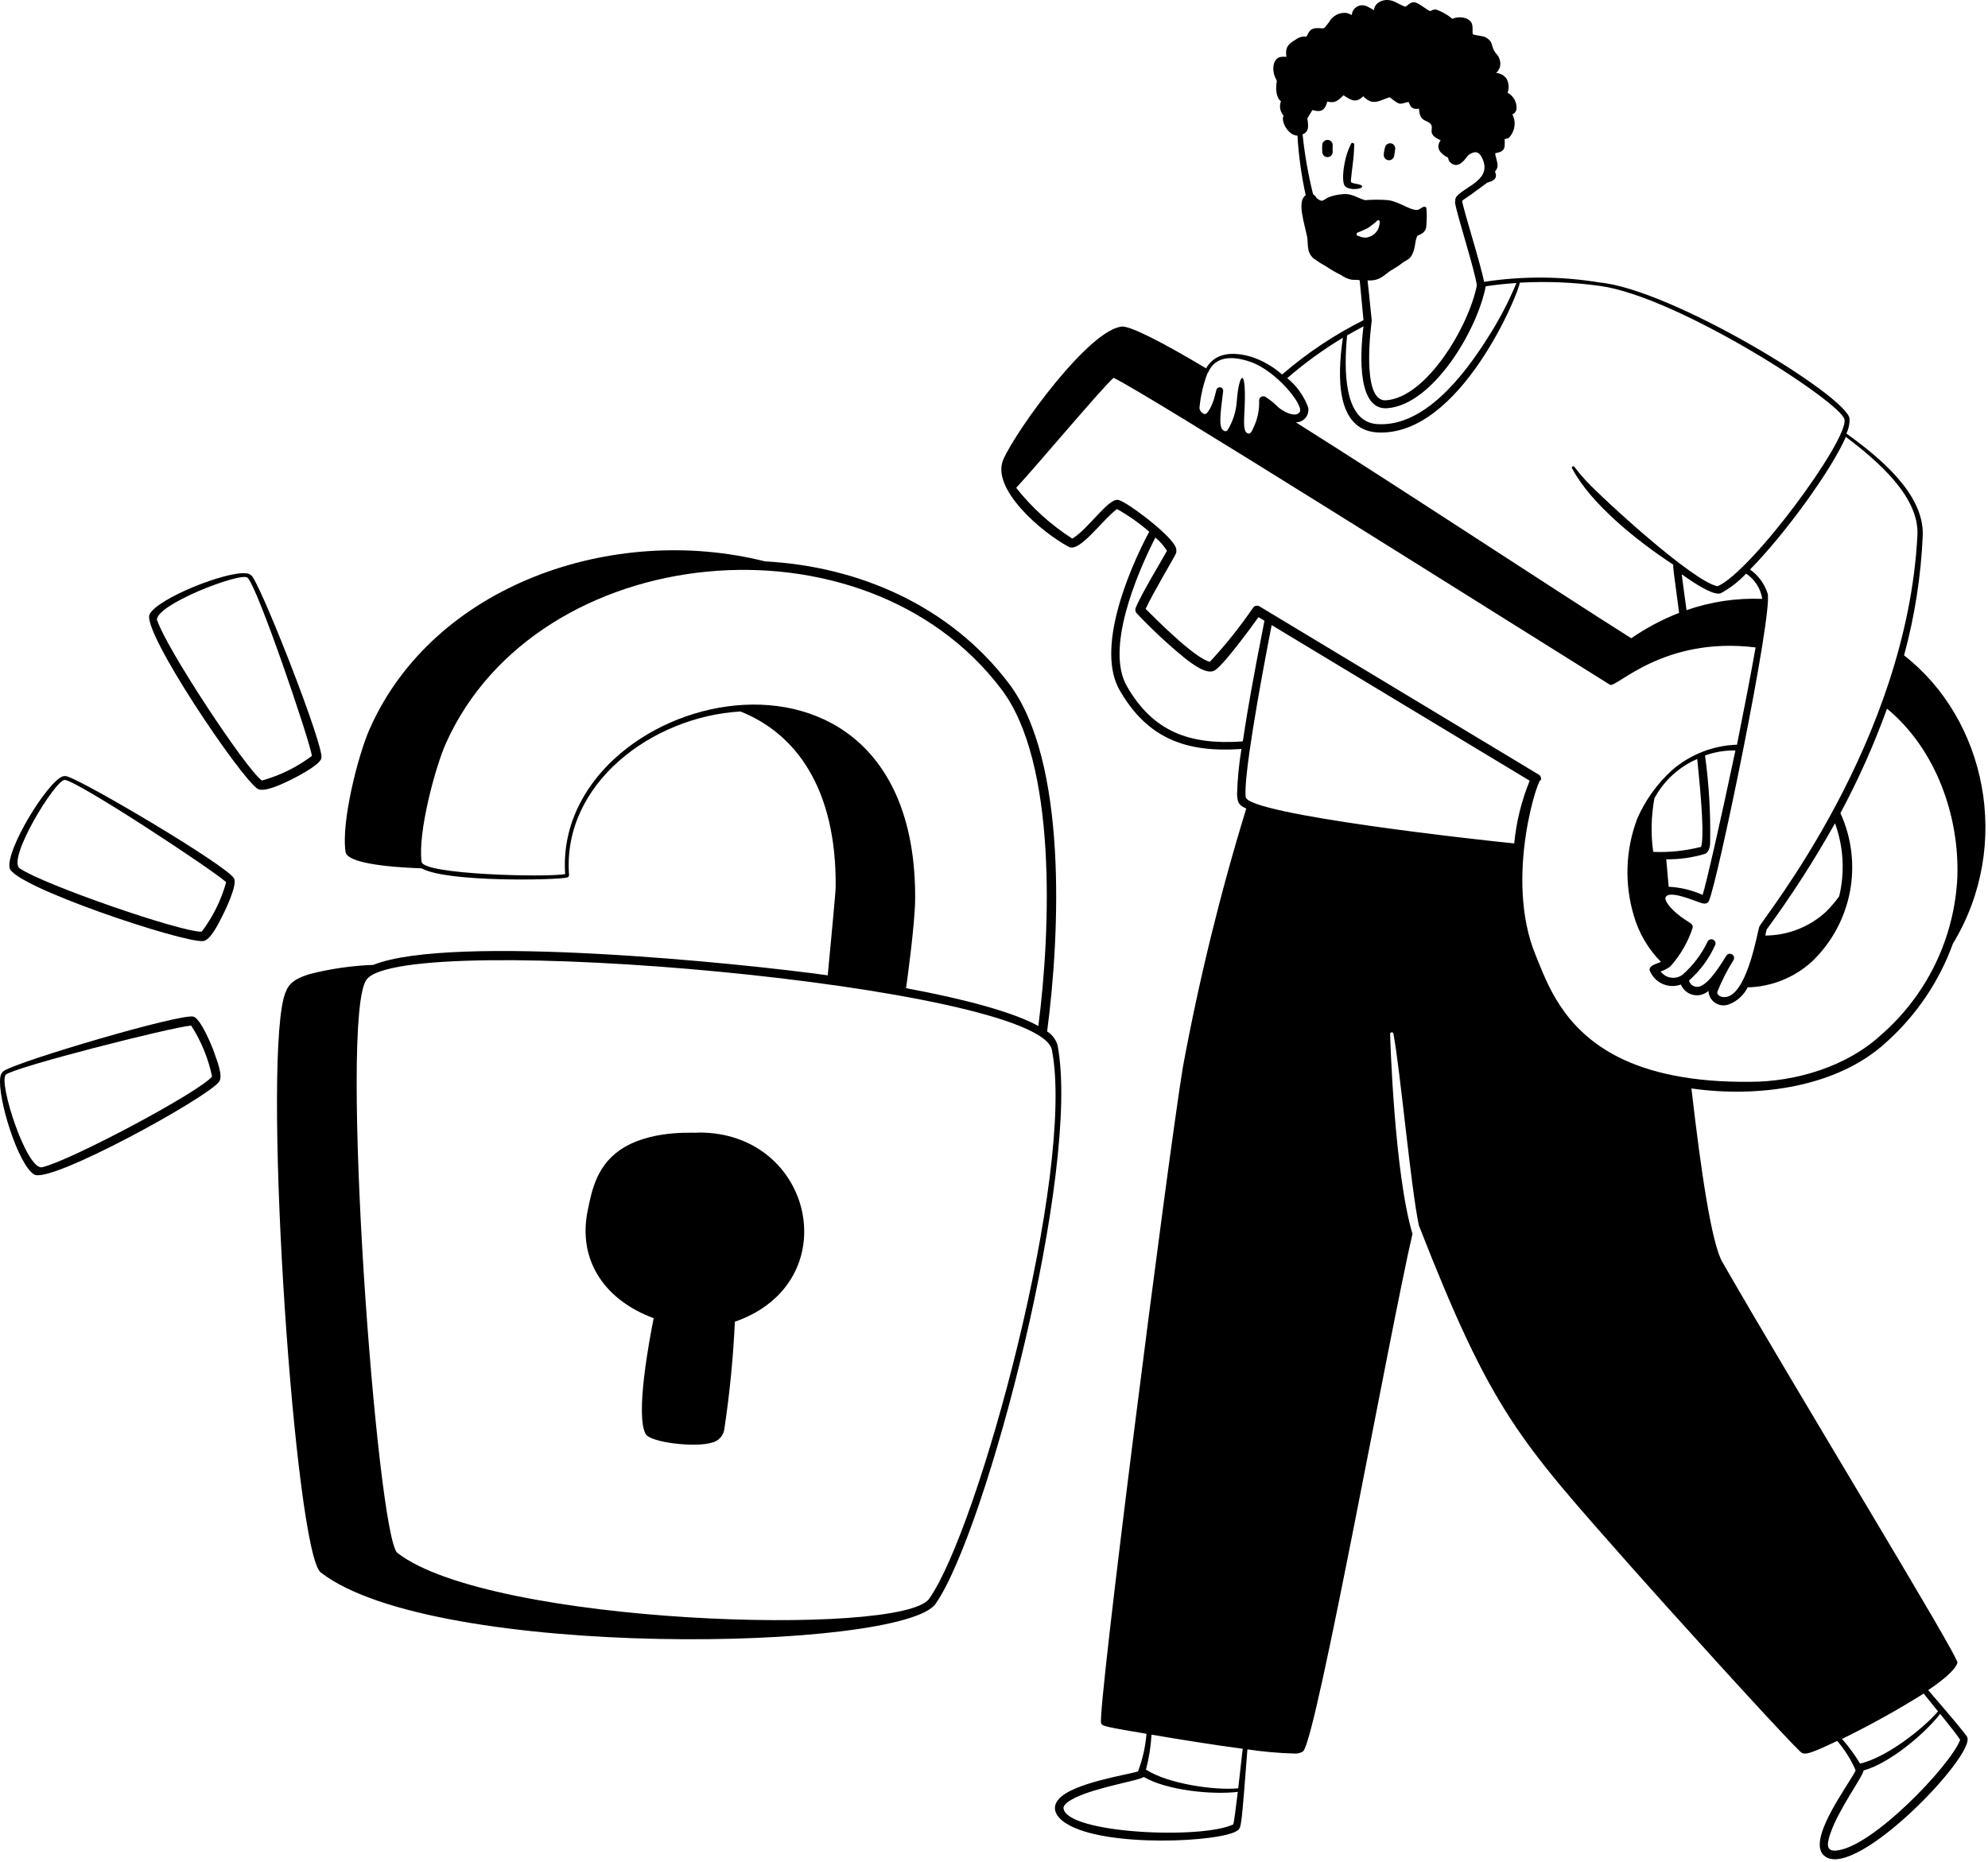 <svg width="365" height="342" viewBox="0 0 365 342" fill="none" xmlns="http://www.w3.org/2000/svg">
<path d="M114.744 210.606C120.499 207.306 128.171 208.17 128.171 207.978C149.425 207.786 155.64 235.523 134.923 242.717C134.622 249.28 133.981 255.824 133.005 262.321C132.945 262.949 132.685 263.54 132.264 264.01C131.843 264.479 131.282 264.802 130.665 264.93C127.73 265.85 119.443 264.93 118.542 263.338C116.624 259.846 119.213 246.074 120.019 242.065C111.425 238.919 105.978 231.802 107.896 222.326C108.682 218.451 109.622 213.579 114.744 210.606ZM27.465 112.815C28.923 109.88 41.487 104.893 45.151 105.277C45.399 105.284 45.641 105.35 45.858 105.47C46.075 105.591 46.26 105.761 46.398 105.967C48.853 109.804 59.422 136.889 59.02 139.191C58.789 140.553 53.802 143.027 52.613 143.583C51.423 144.14 48.45 145.502 47.319 144.869C44.192 142.912 25.95 115.884 27.465 112.815ZM28.904 114.004C30.553 119.069 45.113 141.205 48.086 143.334C51.406 142.416 54.523 140.88 57.274 138.807C56.699 135.431 47.203 107.578 45.439 106.082C44.192 104.989 28.021 111.223 28.846 114.004H28.904ZM37.325 172.817C33.603 173.181 2.451 162.765 1.761 159.389C1.07 156.013 8.686 143.564 11.525 142.567C11.776 142.5 12.04 142.5 12.292 142.567C15.841 143.641 41.871 159.102 42.983 161.327C43.636 162.535 41.219 167.484 40.605 168.654C39.991 169.825 38.629 172.606 37.325 172.817ZM41.526 161.998C39.032 159.716 14.172 143.334 11.87 143.219C10.143 143.219 1.205 157.797 3.622 159.466C8.11 162.516 33.354 171.225 37.037 171.091C39.093 168.37 40.616 165.285 41.526 161.998ZM0.725 196.641C3.813 194.723 33.143 186.091 35.502 186.686C36.826 187.012 38.917 192.057 39.339 193.323C39.761 194.589 41.027 197.581 40.221 198.655C37.996 201.629 9.261 217.435 6.288 215.689C3.315 213.943 -0.503 201.533 0.054 197.83C0.077 197.596 0.148 197.37 0.264 197.165C0.379 196.96 0.536 196.782 0.725 196.641ZM7.746 214.346C12.925 213.157 36.519 200.593 38.936 197.696C38.246 194.366 36.945 191.192 35.099 188.335C31.378 188.642 2.49 196.008 1.07 197.351C-0.349 198.694 4.888 214.979 7.746 214.346ZM255.982 28.548C255.971 28.674 255.935 28.796 255.876 28.908C255.817 29.02 255.737 29.12 255.64 29.201C255.543 29.282 255.431 29.343 255.31 29.381C255.19 29.418 255.063 29.432 254.937 29.421C254.811 29.409 254.688 29.373 254.576 29.315C254.464 29.256 254.365 29.176 254.284 29.079C254.203 28.982 254.142 28.87 254.104 28.749C254.066 28.628 254.053 28.501 254.064 28.375C254.064 27.972 254.179 27.608 254.275 27.109C254.322 26.859 254.464 26.637 254.672 26.491C254.879 26.344 255.136 26.284 255.387 26.323C255.636 26.369 255.857 26.512 256 26.721C256.144 26.929 256.2 27.186 256.155 27.435C256.078 28.03 256.02 28.26 255.982 28.548ZM247.043 34.283C246.276 33.669 246.679 30.907 246.871 29.948C247.094 28.744 247.481 27.576 248.022 26.476C248.042 26.395 248.094 26.325 248.166 26.282C248.238 26.238 248.324 26.226 248.405 26.246C248.487 26.266 248.557 26.318 248.6 26.39C248.643 26.462 248.656 26.548 248.635 26.63C248.61 27.849 248.513 29.066 248.348 30.274C248.348 30.274 248.002 33.152 248.022 33.324C248.022 33.823 249.94 33.689 250.093 34.207C250.247 34.724 247.906 35.012 247.043 34.283ZM244.684 27.896C244.684 28.15 244.583 28.394 244.403 28.574C244.223 28.754 243.979 28.855 243.725 28.855C243.47 28.855 243.226 28.754 243.047 28.574C242.867 28.394 242.766 28.15 242.766 27.896C242.742 27.455 242.742 27.013 242.766 26.572C242.794 26.321 242.917 26.091 243.11 25.927C243.302 25.763 243.549 25.678 243.801 25.69C243.928 25.699 244.05 25.734 244.163 25.791C244.276 25.849 244.376 25.928 244.458 26.024C244.54 26.12 244.602 26.232 244.641 26.352C244.68 26.473 244.694 26.599 244.684 26.726C244.658 27.115 244.658 27.506 244.684 27.896Z" fill="black"/>
<path d="M56.924 178.858C60.723 177.893 64.613 177.334 68.529 177.189C82.916 171.434 136.415 176.921 151.972 179.107C152.567 172.892 153.43 163.762 153.43 162.879C153.602 144.618 145.949 134.605 135.936 130.653C119.65 131.612 103.192 143.985 104.477 160.692C104.477 160.807 104.477 161.057 104.055 161.153C102.271 161.613 82.13 162.074 77.411 159.465C70.582 159.215 63.734 158.41 63.446 156.453C62.602 150.909 65.786 138.575 67.839 133.933C79.54 107.385 112.553 96.068 140.443 103.088C157.707 104.009 174.434 111.26 185.234 125.512C196.033 139.765 194.614 171.549 192.254 189.408C193.186 189.993 193.869 190.902 194.173 191.959C198.508 214.652 181.11 281.099 171.787 294.507C165.725 303.216 79.713 304.942 58.881 288.753C54.22 285.108 48.235 198.405 52.09 183.251C52.723 181.025 53.414 179.932 56.924 178.858ZM183.853 126.567C158.571 93.114 98.684 99.194 81.919 136.389C79.885 140.896 76.663 153.02 77.411 158.275C77.718 160.596 100.161 161.153 103.767 160.52C101.446 126.855 168.142 110.147 168.027 164.855C168.027 169.689 166.378 181.275 166.359 181.467C177.196 183.481 186.001 185.859 190.643 188.411C192.926 170.686 194.077 139.995 183.853 126.567ZM72.961 285.165C89.937 298.382 165.61 300.665 170.598 293.586C179.748 280.619 197.453 215.189 193.137 192.823C190.873 180.93 74.591 170.705 67.34 179.836C62.103 186.396 69.239 282.269 72.961 285.165Z" fill="black"/>
<path d="M184.218 84.368C186.711 78.728 200.177 60.275 206.085 59.968C207.735 59.968 213.47 62.865 221.431 67.641C223.119 64.725 226.342 64.514 229.833 65.55C231.882 66.246 233.773 67.341 235.396 68.773C239.946 64.844 244.965 61.494 250.338 58.798L249.648 51.509C249.456 51.394 249.648 51.394 248.209 51.375C247.454 51.221 246.741 50.907 246.118 50.454C245.253 50.036 244.42 49.555 243.625 49.015C242.787 48.545 241.974 48.033 241.189 47.481C239.807 46.253 240.229 44.738 239.999 43.529C239.462 40.882 238.081 36.931 239.731 35.856C238.94 32.251 238.433 28.588 238.215 24.903C236.527 24.903 235.108 22.256 235.664 21.239C235.349 20.884 235.138 20.45 235.054 19.983C234.969 19.516 235.014 19.035 235.185 18.592C234.225 17.921 234.206 16.041 234.417 14.986C234.417 14.737 234.417 14.89 234.264 14.487C233.497 13.164 233.535 10.651 235.242 10.44C235.554 10.401 235.87 10.401 236.182 10.44C235.913 8.522 236.662 8.023 237.947 7.236C238.497 6.827 239.183 6.642 239.865 6.719C240.229 6.239 240.306 5.184 241.783 5.165C243.26 5.146 242.838 5.606 244.008 4.071C244.305 3.521 244.754 3.067 245.302 2.764C245.849 2.461 246.472 2.322 247.097 2.364C247.481 2.435 247.851 2.571 248.19 2.767C248.21 2.453 248.306 2.15 248.47 1.882C248.635 1.614 248.862 1.391 249.133 1.232C249.404 1.073 249.71 0.983 250.024 0.969C250.337 0.956 250.65 1.02 250.933 1.156C251.374 1.328 252.007 1.75 252.276 1.846C252.276 0.772 253.695 -0.379 255.518 0.12C256.323 0.35 257.033 0.887 257.935 1.213C258.261 1.328 258.913 0.177 259.853 0.446C260.793 0.715 262.174 2.019 262.634 2.038C262.926 1.833 263.275 1.726 263.632 1.731C264.739 2.117 265.766 2.702 266.662 3.458C267.089 3.271 267.549 3.175 268.015 3.175C268.48 3.175 268.941 3.271 269.367 3.458C270.672 4.11 270.288 5.146 270.384 6.258C270.844 6.546 272.302 6.546 272.839 6.891C274.105 7.639 273.817 8.368 274.278 9.231C274.738 10.095 275.256 10.171 275.429 11.322C275.499 11.703 275.466 12.095 275.335 12.459C275.203 12.823 274.977 13.146 274.681 13.394C275.059 13.415 275.428 13.521 275.76 13.703C276.092 13.886 276.378 14.141 276.599 14.449C276.818 14.84 276.949 15.275 276.982 15.723C277.015 16.17 276.95 16.619 276.791 17.039C277.357 17.326 277.817 17.785 278.106 18.35C278.396 18.915 278.499 19.557 278.402 20.184C278.358 20.369 278.268 20.54 278.141 20.68C278.013 20.821 277.852 20.928 277.673 20.99C278.035 21.691 278.165 22.488 278.044 23.267C277.923 24.046 277.558 24.767 277.002 25.325C276.77 25.445 276.514 25.511 276.254 25.517C276.282 25.945 276.282 26.374 276.254 26.802C276.158 28.049 274.757 28.03 274.546 28.126C274.431 28.529 275.083 29.852 274.93 30.677C274.847 30.991 274.689 31.281 274.47 31.521C275.294 33.171 273.261 33.439 273.069 33.535C268.063 37.257 269.233 36.221 268.446 36.892C268.638 38.369 271.918 48.689 272.475 51.758C279.508 50.675 286.669 50.714 293.69 51.873C306.868 53.12 338.692 72.494 339.574 76.81C339.621 77.777 339.423 78.74 338.998 79.611C345.348 84.176 353.27 90.794 353.021 98.313C352.7 105.765 351.549 113.158 349.587 120.354C364.53 131.959 369.632 155.035 358.564 173.277C356.034 180.247 351.816 186.482 346.288 191.424C337.31 199.691 322.809 201.629 310.551 199.883C312.278 214.999 314.253 228.311 316.21 231.725C329.407 254.744 359.715 304.33 359.389 305.346C358.967 306.747 356.512 308.684 354.018 310.372C357.337 314.209 360.809 318.294 361.173 318.966C362.823 322.208 341.07 344.996 335.143 340.949C331.306 338.397 339.248 328.02 340.706 325.123C339.859 323.15 338.714 321.319 337.31 319.695C331.345 322.572 331.153 322.265 330.366 321.498C325.763 316.99 305.161 294.144 299.483 287.718C278.862 264.373 273.913 259.328 260.505 225.031C259.028 218.048 257.11 196.66 255.844 189.87C255.844 189.788 255.811 189.71 255.754 189.653C255.696 189.595 255.618 189.563 255.537 189.563C255.455 189.563 255.377 189.595 255.32 189.653C255.262 189.71 255.23 189.788 255.23 189.87C255.23 190.445 255.997 215.478 259.335 226.585C255.192 244.347 241.764 319.081 239.27 321.594C238.815 321.905 238.267 322.054 237.717 322.016C234.807 321.939 231.905 321.683 229.027 321.249C227.915 335.635 227.915 335.616 227.224 336.134C224.404 338.282 202.863 339.376 195.784 334.868C193.866 333.679 192.945 332.01 194.403 330.36C197.012 327.406 206.987 325.929 208.943 325.296C209.782 323.078 210.305 320.754 210.497 318.39C203.189 317.143 202.402 317.009 202.172 316.472C201.347 314.822 214.41 212.888 217.173 195.989C220.14 179.941 224.028 164.077 228.816 148.475C227.531 147.899 227.166 147.477 227.128 145.789C227.208 143.025 227.478 140.269 227.934 137.541C217.767 138.251 210.67 135.623 205.567 126.741C201.251 119.26 206.948 105.257 210.996 97.642C209.171 96.061 207.191 94.666 205.088 93.48C202.345 95.494 198.24 101.498 196.245 100.423C191.238 97.796 181.858 89.701 184.218 84.368ZM336.025 336.805C335.373 338.723 335.335 339.932 337.023 339.836C343.564 339.472 358.123 324.203 359.888 319.503C359.619 319.004 358.104 317.067 356.224 314.727C353.347 318.41 346.94 323.819 342.144 325.123C342.164 326.063 337.502 332.297 336.025 336.805ZM341.511 323.857C346.268 322.783 353.021 317.546 355.821 314.266L353.193 311.005C348.343 314.042 343.336 316.821 338.193 319.33C339.434 320.735 340.545 322.251 341.511 323.857ZM197.338 330.168C196.648 330.494 195.171 331.319 195.266 332.086C195.842 336.69 220.568 337.841 226.438 335.021C226.591 334.465 226.898 332.048 227.262 329.056C222.582 329.612 214.238 328.806 209.998 326.313C209.154 327.003 201.482 328.135 197.319 330.168H197.338ZM211.418 318.544C211.296 320.715 210.956 322.868 210.401 324.97C214.525 327.617 223.042 328.806 227.339 328.403C227.608 326.063 227.915 323.435 228.164 321.133C222.716 320.424 216.271 319.369 211.399 318.544H211.418ZM229.583 66.452C222.639 64.054 221.911 68.696 221.7 68.523C220.917 70.582 220.42 72.737 220.222 74.93C220.254 75.176 220.354 75.409 220.509 75.602C220.665 75.795 220.871 75.941 221.105 76.024C221.757 76.311 222.85 73.722 223.023 72.782L223.349 71.535C223.4 71.389 223.503 71.267 223.638 71.192C223.773 71.116 223.931 71.093 224.082 71.126C224.233 71.159 224.367 71.246 224.458 71.371C224.549 71.496 224.591 71.65 224.577 71.804C223.982 76.427 223.79 78.383 224.577 79.016C224.941 79.285 225.114 79.227 225.363 79.016C226.357 77.418 226.943 75.6 227.071 73.722C227.473 68.274 228.989 66.855 228.452 76.177C228.452 77.021 228.202 79.074 228.95 79.515C229.698 79.956 229.929 78.901 230.178 78.441C230.913 76.891 231.255 75.185 231.176 73.472C231.187 73.34 231.232 73.212 231.308 73.102C231.383 72.992 231.486 72.903 231.606 72.845C231.726 72.787 231.859 72.761 231.992 72.771C232.125 72.78 232.254 72.823 232.365 72.897C233.052 73.331 233.695 73.832 234.283 74.393C235.223 75.448 237.889 76.887 238.637 75.64C239.385 74.393 234.36 68.102 229.583 66.452ZM249.437 43.337C249.84 43.525 250.277 43.629 250.722 43.644C251.19 43.597 251.64 43.439 252.034 43.182C252.428 42.925 252.754 42.577 252.986 42.167C253.166 41.767 253.276 41.339 253.312 40.901C253.331 40.865 253.342 40.825 253.346 40.784C253.349 40.743 253.344 40.702 253.332 40.662C253.32 40.623 253.299 40.587 253.273 40.555C253.246 40.524 253.214 40.498 253.177 40.479C253.141 40.46 253.101 40.449 253.06 40.445C253.019 40.442 252.978 40.446 252.939 40.459C252.899 40.471 252.863 40.491 252.832 40.518C252.8 40.544 252.774 40.577 252.755 40.613C252.755 40.709 251.278 41.784 251.183 41.86C251.087 41.937 249.552 42.608 249.379 42.666C249.29 42.674 249.208 42.716 249.15 42.785C249.093 42.853 249.065 42.941 249.072 43.03C249.08 43.119 249.123 43.202 249.191 43.259C249.259 43.317 249.348 43.345 249.437 43.337ZM267.2 37.046C267.169 36.871 267.176 36.692 267.218 36.52C267.261 36.349 267.34 36.188 267.449 36.048C269.367 34.015 274.067 32.921 272.072 28.912C271.496 27.723 270.633 27.723 269.597 28.49C269.271 28.74 267.871 31.406 266.221 29.776C266.025 29.549 265.905 29.268 265.876 28.97C265.684 28.836 263.478 27.877 264.246 26.189C264.495 25.632 264.648 25.843 264.246 25.632C261.368 24.309 264.246 23.196 261.771 22.199C260.774 21.777 260.658 21.124 260.505 19.935C258.817 20.338 258.759 18.669 258.587 18.727C256.803 19.091 257.244 19.475 255.153 17.863C254.079 18.113 252.775 19.072 251.509 18.573C251.05 18.355 250.639 18.049 250.3 17.672C248.957 19.014 248.056 18.401 246.675 17.499C245.716 18.401 245.178 19.034 243.682 18.65C243.222 20.568 242.244 20.568 240.958 20.204L240.038 21.738C240.153 22.812 240.498 24.174 239.155 24.673C239.541 28.37 240.182 32.036 241.074 35.645C241.36 35.844 241.596 36.107 241.764 36.413C243.471 37.64 242.32 36.029 246.617 35.645C248.248 35.511 249.264 36.393 250.626 36.758C252.056 36.645 253.493 36.645 254.923 36.758C257.206 37.122 259.297 38.964 260.524 38.465C260.524 38.465 261.138 38.062 261.368 37.986C261.417 37.961 261.47 37.947 261.524 37.946C261.579 37.944 261.632 37.955 261.682 37.977C261.732 37.999 261.776 38.032 261.811 38.073C261.846 38.114 261.872 38.163 261.886 38.216C261.982 39.236 261.982 40.264 261.886 41.285C261.886 42.704 260.908 42.973 260.217 43.318C259.68 44.469 259.949 45.62 259.143 46.982C258.721 47.672 258.184 47.788 257.628 48.171C257.059 48.626 256.456 49.037 255.825 49.399C254.271 50.205 253.657 51.643 251.087 51.49C251.221 52.468 251.393 54.482 251.854 58.856C251.854 59.047 249.725 73.818 254.463 73.511C261.963 73.012 269.712 59.815 271.151 52.41C270.767 49.476 267.334 39.021 267.123 37.046H267.2ZM272.782 52.583C271.228 60.697 263.018 74.412 254.654 74.969C249.379 75.295 249.61 65.761 250.338 59.93C249.303 60.486 248.286 61.042 247.327 61.599C246.732 67.833 246.675 77.558 252.909 77.884C261.311 78.421 268.542 69.329 273.031 62.213C275.136 58.97 276.941 55.541 278.421 51.969C276.407 52.104 274.527 52.315 272.705 52.583H272.782ZM338.653 77.04C338.039 73.875 308.134 54.501 293.767 52.506C288.881 51.832 283.941 51.633 279.016 51.912C279.188 52.948 268.216 80.455 252.717 79.4C245.389 78.824 245.466 69.387 246.56 62.021C242.945 64.198 239.524 66.681 236.335 69.444C238.081 70.851 239.407 72.708 240.172 74.815C240.24 75.148 240.234 75.492 240.153 75.821C240.072 76.151 239.918 76.458 239.703 76.721C239.488 76.984 239.217 77.195 238.91 77.34C238.603 77.485 238.267 77.56 237.928 77.558C258.395 90.449 283.965 107.387 299.502 117.208C302.239 115.316 305.187 113.752 308.288 112.547C307.175 104.279 307.137 103.972 307.233 103.704C300.423 99.253 292.098 92.501 288.684 86.094C288.63 86.037 288.6 85.962 288.6 85.883C288.6 85.805 288.63 85.729 288.684 85.672C289.086 85.423 288.952 85.845 291.216 88.3C294.342 91.657 310.858 106.83 315.347 107.655C321.562 105.008 339.382 80.781 338.653 77.04ZM308.767 105.468C308.921 106.754 309.247 109.094 309.65 112.048C314.114 110.49 318.832 109.787 323.557 109.976C323.41 109.039 323.07 108.142 322.558 107.343C322.046 106.544 321.374 105.86 320.584 105.334C319.242 106.779 317.674 107.997 315.941 108.94C314.484 109.535 310.11 106.408 308.767 105.468ZM352.042 98.275C352.407 91.158 344.619 84.56 338.903 80.225C336.198 86.44 327.662 98.141 321.312 104.586C322.835 105.662 323.966 107.204 324.535 108.979C325.59 112.451 315.251 162.459 313.736 165.489C313.467 166.046 312.853 165.988 312.259 165.796C310.916 165.374 306.082 163.226 305.756 164.952C305.756 165.509 306.523 166.468 306.926 166.87C309.458 169.441 311.031 169.364 310.762 170.419C309.901 173.018 308.517 175.414 306.696 177.459C306.147 177.865 305.539 178.182 304.893 178.399C305.118 178.703 305.401 178.959 305.725 179.153C306.05 179.348 306.409 179.476 306.783 179.531C307.158 179.587 307.539 179.568 307.906 179.475C308.272 179.383 308.617 179.219 308.921 178.994C310.843 177.304 312.403 175.242 313.505 172.932C313.547 172.84 313.606 172.757 313.68 172.688C313.753 172.619 313.84 172.565 313.934 172.529C314.029 172.494 314.129 172.477 314.23 172.48C314.331 172.484 314.43 172.507 314.522 172.548C314.617 172.589 314.702 172.649 314.772 172.725C314.842 172.8 314.896 172.889 314.931 172.987C314.965 173.084 314.979 173.187 314.971 173.29C314.963 173.393 314.935 173.493 314.886 173.584C313.779 176.058 312.15 178.263 310.11 180.049C310.156 180.251 310.244 180.443 310.367 180.61C310.491 180.777 310.647 180.918 310.827 181.022C311.007 181.127 311.207 181.193 311.413 181.217C311.62 181.241 311.829 181.222 312.028 181.161C313.851 180.643 316.037 176.96 316.958 175.502C317.068 175.329 317.241 175.207 317.441 175.162C317.64 175.117 317.85 175.153 318.023 175.263C318.196 175.372 318.318 175.546 318.363 175.745C318.408 175.945 318.372 176.154 318.263 176.327C317.113 178.153 316.131 180.079 315.328 182.082C315.117 182.657 315.98 183.386 317.246 183.003C320.948 181.833 322.713 170.937 323.001 170.189C323.864 168.386 350.124 136.16 352.042 98.275ZM313.985 154.728C313.985 155.495 313.755 156.493 313.045 156.8C310.738 157.495 308.338 157.832 305.928 157.797C306.063 159.351 306.216 161.039 306.37 162.842C308.523 162.947 310.637 163.455 312.604 164.338C313.237 162.42 316.018 150.24 318.627 137.809C316.726 137.779 314.835 138.091 313.045 138.73C313.774 144.03 314.088 149.379 313.985 154.728ZM311.606 139.382C308.258 140.832 305.495 143.366 303.761 146.576C303.153 149.828 303.075 153.158 303.531 156.435C306.488 156.561 309.449 156.251 312.316 155.515C312.892 153.807 312.431 147.247 311.606 139.325V139.382ZM324.132 171.8C328.247 171.781 332.207 170.229 335.239 167.446C336.126 166.567 336.941 165.618 337.675 164.607C338.746 160.153 338.48 155.482 336.908 151.179C333.13 157.933 328.94 164.448 324.362 170.688C324.266 171.035 324.189 171.387 324.132 171.743V171.8ZM228.701 146.346C229.027 149.606 272.82 154.383 278.018 154.882C278.392 150.926 279.349 147.048 280.857 143.372L233.477 114.791C231.137 126.818 228.337 142.547 228.701 146.346ZM206.91 126.032C211.725 134.395 218.419 136.812 228.01 136.16C228.471 136.16 227.665 136.793 232.154 113.985L231.06 113.333C229.775 115.117 224.941 121.754 223.138 123.039C221.68 124.075 218.995 121.984 217.575 120.891C214.464 118.343 211.517 115.601 208.752 112.681C208.616 112.554 208.52 112.39 208.476 112.21C208.432 112.029 208.441 111.84 208.502 111.664C209.442 109.247 213.394 102.744 214.257 101.152C213.685 100.229 212.966 99.406 212.128 98.716C208.541 105.737 202.959 119.222 206.91 126.032ZM196.878 98.908C199.928 97.086 203.592 91.235 205.433 91.83C207.275 92.424 214.334 97.796 215.676 100.136C215.817 100.341 215.913 100.573 215.959 100.817C216.005 101.062 216 101.313 215.945 101.555C215.849 101.939 211.591 109.036 210.344 111.818C212.262 113.736 219.494 121.006 222.141 121.524C225.026 118.421 227.674 115.106 230.063 111.607C230.191 111.421 230.387 111.291 230.608 111.245C230.829 111.198 231.06 111.239 231.252 111.357L282.507 142.241C282.689 142.349 282.828 142.518 282.898 142.717C282.968 142.917 282.965 143.136 282.891 143.334C282.756 141.742 275.985 161.077 281.97 175.464C284.003 180.394 286.804 188.892 297.143 194.128C302.725 196.948 310.57 198.79 321.428 198.655C329.676 198.655 338.998 195.855 345.175 190.215C349.399 186.583 352.836 182.128 355.277 177.121C357.718 172.114 359.111 166.661 359.37 161.097C359.773 150.029 355.533 137.637 346.46 130.137C344.075 136.728 341.215 143.139 337.905 149.319C339.957 153.812 340.571 158.83 339.661 163.686C338.751 168.541 336.362 172.997 332.822 176.442C329.57 179.476 325.317 181.21 320.871 181.315C320.194 182.696 319.034 183.781 317.61 184.365C317.197 184.558 316.743 184.646 316.287 184.621C315.832 184.597 315.39 184.459 315 184.222C314.611 183.984 314.286 183.654 314.056 183.261C313.825 182.867 313.695 182.423 313.678 181.967C313.298 182.305 312.842 182.548 312.349 182.674C311.856 182.8 311.339 182.806 310.843 182.691C310.347 182.577 309.886 182.345 309.498 182.015C309.11 181.686 308.807 181.268 308.614 180.797C307.497 181.205 306.264 181.154 305.185 180.654C304.106 180.154 303.27 179.246 302.859 178.13C302.859 177.21 304.125 177.037 304.95 176.634C302.597 174.26 300.882 171.331 299.963 168.117C298.209 162.247 298.445 155.962 300.634 150.24C302.118 146.896 304.28 143.898 306.983 141.435C310.306 138.553 314.519 136.901 318.915 136.754C320.181 130.405 321.447 123.922 322.329 118.896C305.353 116.786 296.702 126.454 295.589 125.744C272.782 111.511 210.19 72.034 204.455 69.387C202.537 70.998 190.74 85.058 186.577 89.585C189.47 93.243 192.951 96.393 196.878 98.908Z" fill="black"/>
</svg>
